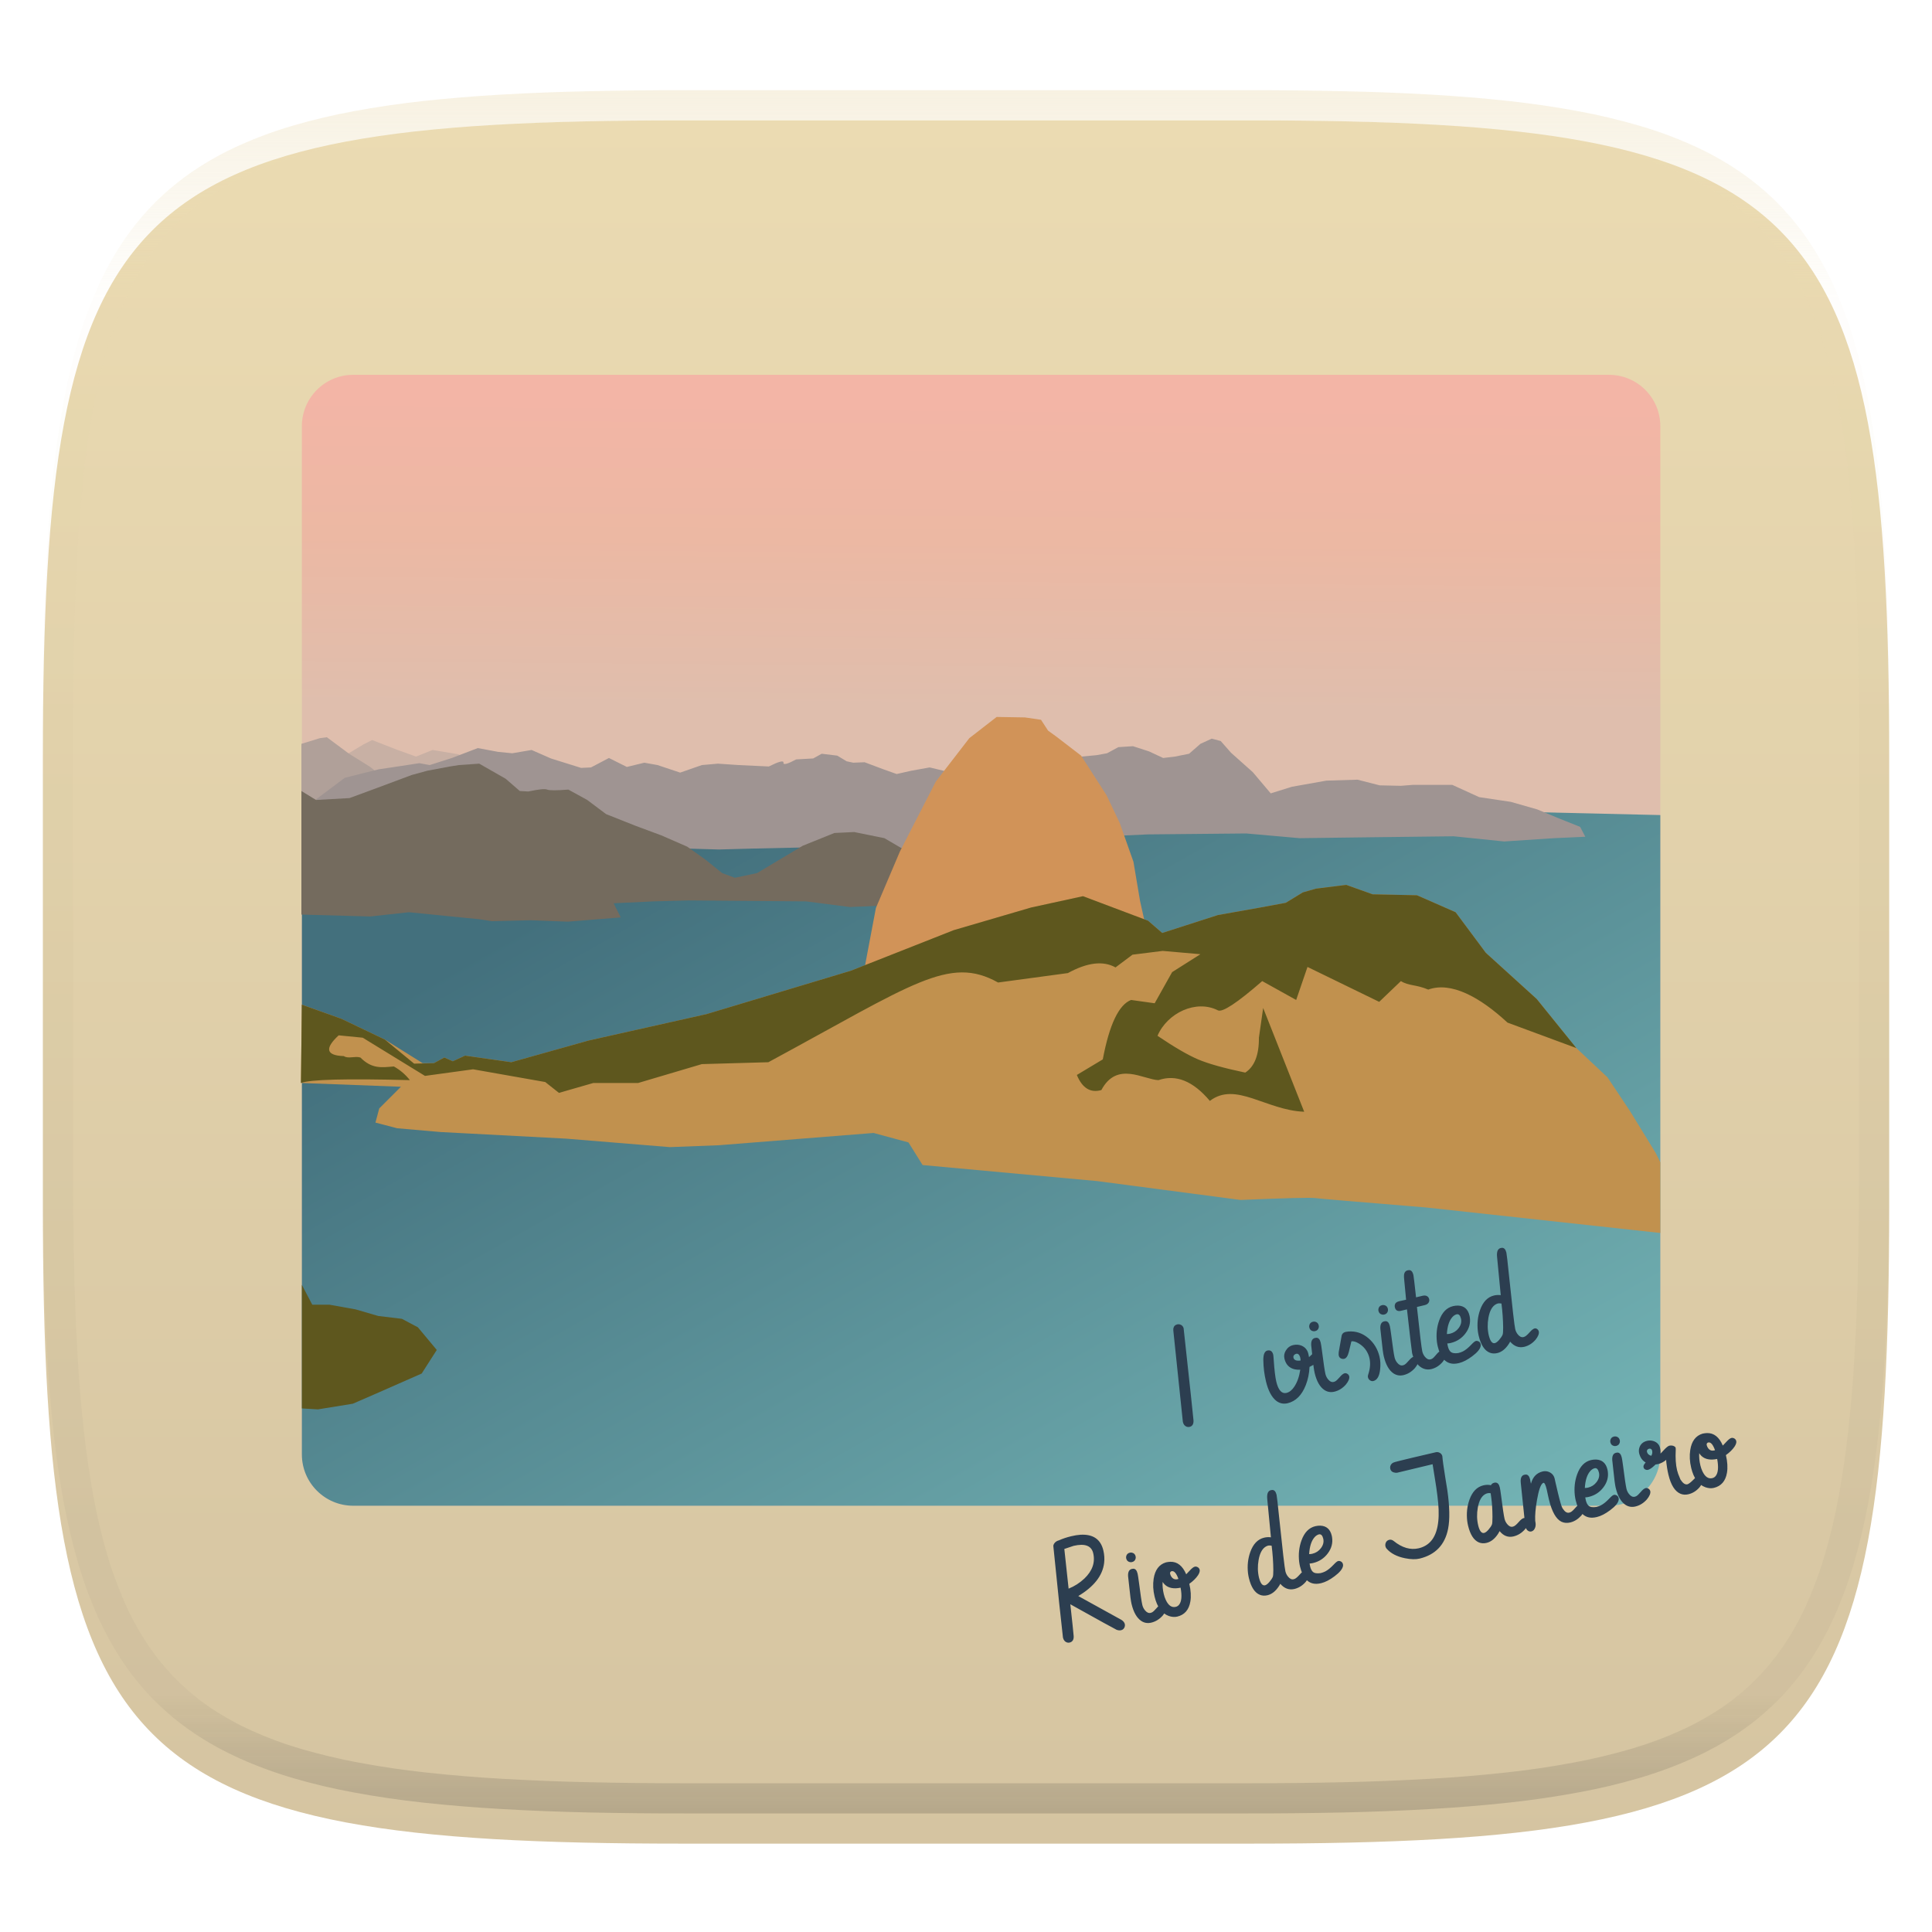 <svg xmlns="http://www.w3.org/2000/svg" style="isolation:isolate" width="256" height="256" viewBox="0 0 256 256">
 <defs>
  <filter id="5rIBRn7ugspcUCqhsHL1irfaoKewrqR9" width="400%" height="400%" x="-200%" y="-200%" color-interpolation-filters="sRGB" filterUnits="objectBoundingBox">
   <feGaussianBlur xmlns="http://www.w3.org/2000/svg" in="SourceGraphic" stdDeviation="4.294"/>
   <feOffset xmlns="http://www.w3.org/2000/svg" dx="0" dy="4" result="pf_100_offsetBlur"/>
   <feFlood xmlns="http://www.w3.org/2000/svg" flood-opacity=".4"/>
   <feComposite xmlns="http://www.w3.org/2000/svg" in2="pf_100_offsetBlur" operator="in" result="pf_100_dropShadow"/>
   <feBlend xmlns="http://www.w3.org/2000/svg" in="SourceGraphic" in2="pf_100_dropShadow" mode="normal"/>
  </filter>
 </defs>
 <g filter="url(#5rIBRn7ugspcUCqhsHL1irfaoKewrqR9)">
  <linearGradient id="_lgradient_207" x1="0" x2="0" y1="0" y2="1" gradientTransform="matrix(244.648,0,0,228.338,5.68,11.952)" gradientUnits="userSpaceOnUse">
   <stop offset="0%" style="stop-color:#ebdbb2"/>
   <stop offset="100%" style="stop-color:#d5c4a1"/>
  </linearGradient>
  <path fill="url(#_lgradient_207)" d="M 165.689 11.952 C 239.745 11.952 250.328 22.509 250.328 96.495 L 250.328 155.746 C 250.328 229.733 239.745 240.29 165.689 240.29 L 90.319 240.29 C 16.264 240.29 5.68 229.733 5.68 155.746 L 5.68 96.495 C 5.68 22.509 16.264 11.952 90.319 11.952 L 165.689 11.952 Z"/>
 </g>
 <g opacity=".4">
  <linearGradient id="_lgradient_208" x1=".517" x2=".517" y1="0" y2="1" gradientTransform="matrix(244.65,0,0,228.34,5.68,11.95)" gradientUnits="userSpaceOnUse">
   <stop offset="0%" style="stop-color:#ebdbb2"/>
   <stop offset="12.5%" stop-opacity=".098" style="stop-color:#ebdbb2"/>
   <stop offset="92.5%" stop-opacity=".098" style="stop-color:#282828"/>
   <stop offset="100%" stop-opacity=".498" style="stop-color:#282828"/>
  </linearGradient>
  <path fill="url(#_lgradient_208)" fill-rule="evenodd" d="M 165.068 11.951 C 169.396 11.941 173.724 11.991 178.052 12.089 C 181.927 12.167 185.803 12.315 189.678 12.541 C 193.131 12.737 196.583 13.022 200.026 13.395 C 203.085 13.73 206.144 14.181 209.174 14.741 C 211.889 15.243 214.574 15.881 217.22 16.657 C 219.62 17.355 221.971 18.219 224.243 19.241 C 226.358 20.184 228.384 21.304 230.302 22.591 C 232.142 23.829 233.863 25.244 235.437 26.806 C 237.001 28.378 238.417 30.088 239.656 31.925 C 240.945 33.841 242.066 35.865 243.02 37.967 C 244.043 40.247 244.909 42.585 245.617 44.972 C 246.394 47.615 247.034 50.297 247.535 53.009 C 248.096 56.035 248.548 59.081 248.883 62.136 C 249.257 65.575 249.542 69.014 249.739 72.462 C 249.965 76.323 250.112 80.194 250.201 84.055 C 250.289 88.378 250.339 92.701 250.329 97.014 L 250.329 155.226 C 250.339 159.549 250.289 163.862 250.201 168.185 C 250.112 172.056 249.965 175.917 249.739 179.778 C 249.542 183.226 249.257 186.675 248.883 190.104 C 248.548 193.159 248.096 196.215 247.535 199.241 C 247.034 201.943 246.394 204.625 245.617 207.268 C 244.909 209.655 244.043 212.003 243.02 214.273 C 242.066 216.385 240.945 218.399 239.656 220.315 C 238.417 222.152 237.001 223.872 235.437 225.434 C 233.863 226.996 232.142 228.411 230.302 229.649 C 228.384 230.936 226.358 232.056 224.243 232.999 C 221.971 234.021 219.62 234.885 217.22 235.593 C 214.574 236.369 211.889 237.007 209.174 237.499 C 206.144 238.068 203.085 238.51 200.026 238.845 C 196.583 239.218 193.131 239.503 189.678 239.699 C 185.803 239.925 181.927 240.073 178.052 240.161 C 173.724 240.249 169.396 240.299 165.068 240.289 L 90.942 240.289 C 86.614 240.299 82.286 240.249 77.958 240.161 C 74.083 240.073 70.207 239.925 66.332 239.699 C 62.879 239.503 59.427 239.218 55.984 238.845 C 52.925 238.51 49.866 238.068 46.836 237.499 C 44.121 237.007 41.436 236.369 38.79 235.593 C 36.39 234.885 34.039 234.021 31.767 232.999 C 29.652 232.056 27.626 230.936 25.708 229.649 C 23.868 228.411 22.147 226.996 20.573 225.434 C 19.009 223.872 17.593 222.152 16.354 220.315 C 15.065 218.399 13.944 216.385 12.99 214.273 C 11.967 212.003 11.101 209.655 10.393 207.268 C 9.616 204.625 8.976 201.943 8.475 199.241 C 7.914 196.215 7.462 193.159 7.127 190.104 C 6.753 186.675 6.468 183.226 6.271 179.778 C 6.045 175.917 5.898 172.056 5.809 168.185 C 5.721 163.862 5.671 159.549 5.681 155.226 L 5.681 97.014 C 5.671 92.701 5.721 88.378 5.809 84.055 C 5.898 80.194 6.045 76.323 6.271 72.462 C 6.468 69.014 6.753 65.575 7.127 62.136 C 7.462 59.081 7.914 56.035 8.475 53.009 C 8.976 50.297 9.616 47.615 10.393 44.972 C 11.101 42.585 11.967 40.247 12.99 37.967 C 13.944 35.865 15.065 33.841 16.354 31.925 C 17.593 30.088 19.009 28.378 20.573 26.806 C 22.147 25.244 23.868 23.829 25.708 22.591 C 27.626 21.304 29.652 20.184 31.767 19.241 C 34.039 18.219 36.39 17.355 38.79 16.657 C 41.436 15.881 44.121 15.243 46.836 14.741 C 49.866 14.181 52.925 13.73 55.984 13.395 C 59.427 13.022 62.879 12.737 66.332 12.541 C 70.207 12.315 74.083 12.167 77.958 12.089 C 82.286 11.991 86.614 11.941 90.942 11.951 L 165.068 11.951 Z M 165.078 15.96 C 169.376 15.95 173.675 15.999 177.973 16.087 C 181.8 16.176 185.626 16.323 189.452 16.539 C 192.836 16.736 196.219 17.011 199.583 17.384 C 202.554 17.699 205.515 18.131 208.446 18.681 C 211.023 19.153 213.58 19.762 216.099 20.499 C 218.322 21.147 220.495 21.953 222.6 22.896 C 224.509 23.751 226.338 24.763 228.069 25.922 C 229.692 27.013 231.207 28.26 232.594 29.646 C 233.981 31.031 235.23 32.544 236.332 34.165 C 237.492 35.894 238.506 37.712 239.361 39.608 C 240.306 41.72 241.112 43.892 241.761 46.102 C 242.509 48.617 243.109 51.162 243.591 53.736 C 244.132 56.664 244.565 59.611 244.889 62.578 C 245.263 65.938 245.539 69.308 245.735 72.688 C 245.952 76.51 246.109 80.322 246.188 84.144 C 246.276 88.437 246.325 92.721 246.325 97.014 C 246.325 97.014 246.325 97.014 246.325 97.014 L 246.325 155.226 C 246.325 155.226 246.325 155.226 246.325 155.226 C 246.325 159.519 246.276 163.803 246.188 168.096 C 246.109 171.918 245.952 175.74 245.735 179.552 C 245.539 182.932 245.263 186.302 244.889 189.672 C 244.565 192.629 244.132 195.576 243.591 198.504 C 243.109 201.078 242.509 203.623 241.761 206.138 C 241.112 208.358 240.306 210.52 239.361 212.632 C 238.506 214.528 237.492 216.356 236.332 218.075 C 235.23 219.706 233.981 221.219 232.594 222.604 C 231.207 223.98 229.692 225.227 228.069 226.318 C 226.338 227.477 224.509 228.489 222.6 229.344 C 220.495 230.297 218.322 231.093 216.099 231.741 C 213.58 232.478 211.023 233.087 208.446 233.559 C 205.515 234.109 202.554 234.541 199.583 234.865 C 196.219 235.229 192.836 235.514 189.452 235.701 C 185.626 235.917 181.8 236.074 177.973 236.153 C 173.675 236.251 169.376 236.29 165.078 236.29 C 165.078 236.29 165.078 236.29 165.068 236.29 L 90.942 236.29 C 90.932 236.29 90.932 236.29 90.932 236.29 C 86.634 236.29 82.335 236.251 78.037 236.153 C 74.21 236.074 70.384 235.917 66.558 235.701 C 63.174 235.514 59.791 235.229 56.427 234.865 C 53.456 234.541 50.495 234.109 47.564 233.559 C 44.987 233.087 42.43 232.478 39.911 231.741 C 37.688 231.093 35.515 230.297 33.41 229.344 C 31.501 228.489 29.672 227.477 27.941 226.318 C 26.318 225.227 24.803 223.98 23.416 222.604 C 22.029 221.219 20.78 219.706 19.678 218.075 C 18.518 216.356 17.504 214.528 16.649 212.632 C 15.704 210.52 14.898 208.358 14.249 206.138 C 13.501 203.623 12.901 201.078 12.419 198.504 C 11.878 195.576 11.445 192.629 11.121 189.672 C 10.747 186.302 10.472 182.932 10.275 179.552 C 10.058 175.74 9.901 171.918 9.822 168.096 C 9.734 163.803 9.685 159.519 9.685 155.226 C 9.685 155.226 9.685 155.226 9.685 155.226 L 9.685 97.014 C 9.685 97.014 9.685 97.014 9.685 97.014 C 9.685 92.721 9.734 88.437 9.822 84.144 C 9.901 80.322 10.058 76.51 10.275 72.688 C 10.472 69.308 10.747 65.938 11.121 62.578 C 11.445 59.611 11.878 56.664 12.419 53.736 C 12.901 51.162 13.501 48.617 14.249 46.102 C 14.898 43.892 15.704 41.72 16.649 39.608 C 17.504 37.712 18.518 35.894 19.678 34.165 C 20.78 32.544 22.029 31.031 23.416 29.646 C 24.803 28.26 26.318 27.013 27.941 25.922 C 29.672 24.763 31.501 23.751 33.41 22.896 C 35.515 21.953 37.688 21.147 39.911 20.499 C 42.43 19.762 44.987 19.153 47.564 18.681 C 50.495 18.131 53.456 17.699 56.427 17.384 C 59.791 17.011 63.174 16.736 66.558 16.539 C 70.384 16.323 74.21 16.176 78.037 16.087 C 82.335 15.999 86.634 15.95 90.932 15.96 C 90.932 15.96 90.932 15.96 90.942 15.96 L 165.068 15.96 C 165.078 15.96 165.078 15.96 165.078 15.96 Z"/>
 </g>
 <linearGradient id="_lgradient_209" x1=".985" x2=".982" y1="-.01" y2=".307" gradientTransform="matrix(180,0,0,149.85,40,49.667)" gradientUnits="userSpaceOnUse">
  <stop offset="11.304%" style="stop-color:#f3b5a6"/>
  <stop offset="50%" style="stop-color:#ecb8a3"/>
  <stop offset="97.391%" style="stop-color:#dfbead"/>
 </linearGradient>
 <path fill="url(#_lgradient_209)" d="M 46.796 49.667 L 213.204 49.667 C 216.957 49.669 219.998 52.71 220 56.463 L 220 192.721 C 219.998 196.474 216.957 199.515 213.204 199.517 L 46.796 199.517 C 43.043 199.515 40.002 196.474 40 192.721 L 40 56.463 C 40.002 52.71 43.043 49.669 46.796 49.667 L 46.796 49.667 Z"/>
 <linearGradient id="_lgradient_210" x1=".108" x2="1.101" y1=".242" y2="1.158" gradientTransform="matrix(180,0,0,94.689,40,104.828)" gradientUnits="userSpaceOnUse">
  <stop offset=".435%" style="stop-color:#43707d"/>
  <stop offset="100%" style="stop-color:#7dc1c0"/>
 </linearGradient>
 <path fill="url(#_lgradient_210)" d="M 220 108 L 220 192.721 C 219.998 196.474 216.957 199.515 213.204 199.517 L 46.796 199.517 C 43.043 199.515 40.002 196.474 40 192.721 C 40 159.186 40.003 129.947 40.004 105 C 50.007 104.392 110.016 105.402 220 108 Z"/>
 <path fill="#c8b0a4" d="M 45.562 100.188 L 48.188 98.625 L 49.312 98.062 L 52.688 99.375 L 55.125 100.25 L 57.312 99.375 L 60.688 99.938 L 62.938 101 L 54.5 103.188 L 47.125 104.5 L 45.562 100.188 Z"/>
 <path fill="#5e571e" d="M 40 186.625 L 40 170.25 L 41.375 172.875 L 43.625 172.875 L 47.125 173.5 L 50.125 174.375 L 53.25 174.75 L 55.375 175.875 L 57.875 178.875 L 55.875 182 L 49.625 184.75 L 46.75 186 L 42.125 186.75 L 40 186.625 Z"/>
 <path fill="#b0a099" d="M 39.938 105.25 L 39.938 98.562 L 42.375 97.812 L 43.312 97.688 L 46.25 99.875 L 49.062 101.625 L 50.062 102.438 L 46.188 105.938 L 41.688 107.312 L 39.938 105.25 Z"/>
 <path fill="#9f9492" d="M 41.688 106.062 L 45.688 103.062 L 50.188 101.938 L 53.125 101.5 L 55.562 101.125 L 56.938 101.375 L 59.875 100.438 L 63.312 99.125 L 66 99.625 L 67.875 99.812 L 70.438 99.375 L 73 100.5 L 77 101.75 L 78.312 101.688 L 80.688 100.438 L 83.062 101.625 L 85.375 101.062 L 87.125 101.375 L 90.125 102.375 L 93 101.375 L 95.125 101.188 L 97.875 101.375 L 101.875 101.562 Q 103.875 100.562 103.812 101.062 Q 103.75 101.562 105.5 100.625 L 107.75 100.5 L 108.875 99.875 L 110.938 100.125 L 112.188 100.875 L 113.062 101.062 L 114.562 101 L 117.062 101.938 L 118.812 102.562 L 120.75 102.125 L 123.188 101.688 L 126.312 102.438 L 137 99.5 L 141.125 100.812 L 143.312 100.25 L 145.312 100.062 L 146.688 99.812 L 148.188 99 L 150.125 98.875 L 152.25 99.562 L 154.125 100.438 L 155.688 100.25 L 157.562 99.875 L 159.062 98.562 L 160.562 97.875 L 161.75 98.188 L 163.125 99.75 L 166 102.312 L 168.375 105.125 L 171.188 104.25 L 175.75 103.438 L 179.875 103.312 L 182.812 104.062 L 185.625 104.125 L 187.188 104 L 189.938 104 L 192.438 104 L 196 105.625 L 200.188 106.25 L 203.688 107.25 L 206.562 108.438 L 209.375 109.562 L 210.062 110.875 L 205.938 111.062 L 199.312 111.5 L 192.625 110.812 L 182 110.938 L 172.188 111.062 L 165.125 110.438 L 152.125 110.562 L 147.938 110.75 L 120.188 112.5 L 117.125 112.062 L 99.812 112.438 L 95.25 112.562 L 90.938 112.438 L 80.688 112.25 L 53.188 112.875 L 43.438 112.688 L 41.688 106.062 Z"/>
 <path fill="#746b5e" d="M 39.938 121.188 L 39.938 104.812 L 41.875 106 L 46.312 105.75 L 49.875 104.438 L 54.562 102.688 L 56.625 102.125 L 59.625 101.562 L 60.812 101.375 L 63.5 101.188 L 67 103.188 L 68.875 104.812 L 70 104.875 Q 72.062 104.438 72.5 104.625 Q 72.938 104.812 75.312 104.625 L 77.812 106 L 80.312 107.875 L 84.25 109.438 L 87.625 110.688 L 91.062 112.188 L 93.438 113.875 L 95.688 115.688 L 97.375 116.312 L 100.312 115.688 L 106.375 112.062 L 110.562 110.375 L 113.188 110.25 L 117.188 111.062 L 121.25 113.438 L 118.25 119.938 L 112.625 120.188 L 106.812 119.438 L 91.25 119.312 L 86.562 119.438 L 81.312 119.688 L 82.25 121.562 L 75.25 122.125 L 70.312 121.938 L 65.188 122.062 L 63.562 121.812 L 54.188 120.875 L 49.062 121.438 L 39.938 121.188 Z"/>
 <path fill="#d19358" d="M 114.562 128.25 L 116.062 120.312 L 119.25 112.812 L 124 103.562 L 128.438 97.812 L 132.062 95 L 135.812 95.062 L 137.938 95.375 L 138.875 96.812 L 140 97.625 L 143.25 100.125 L 146.625 105.375 L 148.375 109.062 L 150.188 114.188 L 151.062 119.375 L 151.812 122.75 L 114.562 128.25 Z"/>
 <path fill="#c1914e" d="M 220 163.375 L 189 160 Q 175.25 158.875 174.25 158.75 Q 173.25 158.625 164.375 159 L 145.375 156.5 L 122.25 154.375 L 120.375 151.375 L 115.75 150.125 L 95.25 151.75 L 88.75 152 L 75 150.875 L 58.375 150 L 52.625 149.5 L 49.75 148.75 L 50.25 146.875 L 53.125 144 L 39.875 143.5 L 40 133.125 L 45.25 135 L 51 137.75 L 56 140.875 L 57.5 140.875 L 58.875 140.125 L 60 140.625 L 61.625 139.875 L 67.75 140.75 L 78 137.875 L 93.625 134.375 L 112.75 128.625 L 126.375 123.25 L 136.625 120.25 L 143.5 118.75 L 152.125 122 L 154 123.625 L 161.375 121.25 L 167 120.25 L 170.375 119.625 L 172.625 118.25 L 174.375 117.75 L 178.375 117.25 L 181.875 118.5 L 187.75 118.625 L 192.875 120.875 L 196.875 126.25 L 203.625 132.375 L 208.875 138.875 L 213 142.75 L 216 147.25 L 219.375 152.75 L 220 154 L 220 163.375 Z"/>
 <path fill="#5e571e" d="M 173.25 128.125 L 171.75 132.5 L 167.25 130 Q 162.273 134.333 161.375 133.875 C 158.498 132.407 154.675 134.209 153.375 137.25 Q 156.735 139.517 158.75 140.375 Q 160.765 141.233 165 142.125 C 166.217 141.342 166.831 139.811 166.812 137.5 L 167.375 133.562 L 172.812 147.312 C 167.75 147.125 163.75 143.25 160.312 145.875 C 158.086 143.232 155.825 142.325 153.5 143.125 C 151.496 143.042 148 140.562 145.938 144.438 Q 143.763 145.056 142.688 142.438 L 146.125 140.375 C 147.001 135.731 148.261 133.116 149.875 132.5 L 153 132.938 L 155.312 128.812 L 159.062 126.438 L 154.062 126 L 150.062 126.5 L 147.812 128.188 C 146.167 127.271 144.072 127.531 141.5 128.938 L 132.25 130.188 C 125.75 126.562 121 130.375 101.812 140.75 L 93 141 L 84.562 143.5 L 78.625 143.5 L 74.062 144.812 L 72.25 143.375 L 62.688 141.688 L 56.312 142.562 L 48.062 137.5 L 44.875 137.188 C 42.979 138.938 43.218 139.864 45.562 139.938 C 46.13 140.335 47.036 139.901 47.75 140.125 C 49.312 141.688 50.597 141.438 52.188 141.312 Q 53.418 141.993 54.312 143.125 Q 41.712 142.795 39.875 143.5 L 40 133.125 L 45.25 135 L 51 137.75 L 54.875 140.938 L 57.5 140.875 L 58.875 140.125 L 60 140.625 L 61.625 139.875 L 67.75 140.75 L 78 137.875 L 93.625 134.375 L 112.75 128.625 L 126.375 123.25 L 136.625 120.25 L 143.5 118.75 L 152.125 122 L 154 123.625 L 161.375 121.25 L 167 120.25 L 170.375 119.625 L 172.625 118.25 L 174.375 117.75 L 178.375 117.25 L 181.875 118.5 L 187.75 118.625 L 192.875 120.875 L 196.875 126.25 L 203.625 132.375 L 208.875 138.875 L 199.75 135.5 C 196.076 132.098 192.268 130.037 189.25 131.125 C 187.59 130.425 186.702 130.665 185.625 130 L 182.75 132.75 L 173.25 128.125 Z"/>
 <path fill="#2c3e50" d="M 190.273 192.423 L 190.273 192.423 L 190.273 192.423 Q 190.444 192.383 190.62 192.439 L 190.62 192.439 L 190.62 192.439 Q 190.999 192.556 191.114 192.924 L 191.114 192.924 L 191.114 192.924 Q 191.178 193.755 191.503 195.748 L 191.503 195.748 L 191.503 195.748 Q 191.694 196.882 191.78 197.465 L 191.78 197.465 L 191.78 197.465 Q 192.246 200.721 191.88 202.574 L 191.88 202.574 L 191.88 202.574 Q 191.255 205.75 188.117 206.52 L 188.117 206.52 L 188.117 206.52 Q 187.334 206.708 186.17 206.474 L 186.17 206.474 L 186.17 206.474 Q 184.542 206.144 183.718 205.189 L 183.718 205.189 L 183.718 205.189 Q 183.63 205.084 183.579 204.908 L 183.579 204.908 L 183.579 204.908 Q 183.538 204.737 183.576 204.557 L 183.576 204.557 L 183.576 204.557 Q 183.68 204.127 184.088 204.029 L 184.088 204.029 L 184.088 204.029 Q 184.388 203.966 184.667 204.187 L 184.667 204.187 L 184.667 204.187 Q 186.342 205.541 187.996 205.154 L 187.996 205.154 L 187.996 205.154 Q 188.626 205.003 189.103 204.663 L 189.103 204.663 L 189.103 204.663 Q 190.754 203.511 190.624 200.003 L 190.624 200.003 L 190.624 200.003 Q 190.57 198.539 190.08 195.595 L 190.08 195.595 L 190.08 195.595 Q 189.897 194.495 189.827 194.016 L 189.827 194.016 L 185.127 195.144 L 185.127 195.144 Q 185.012 195.153 184.893 195.146 L 184.893 195.146 L 184.893 195.146 Q 184.329 195.083 184.218 194.623 L 184.218 194.623 L 184.218 194.623 Q 184.173 194.436 184.228 194.252 L 184.228 194.252 L 184.228 194.252 Q 184.355 193.843 184.849 193.725 L 184.849 193.725 L 184.849 193.725 Q 185.041 193.661 187.17 193.15 L 187.17 193.15 L 187.17 193.15 Q 189.162 192.672 190.273 192.423 Z M 194.526 202.155 L 194.526 202.155 L 194.526 202.155 Q 194.457 201.866 194.413 201.534 L 194.413 201.534 L 194.413 201.534 Q 194.241 200.027 194.71 198.716 L 194.71 198.716 L 194.71 198.716 Q 195.281 197.12 196.55 196.816 L 196.55 196.816 L 196.55 196.816 Q 197.095 196.685 197.555 196.8 L 197.555 196.8 L 197.555 196.8 Q 197.676 196.555 197.972 196.475 L 197.972 196.475 L 197.972 196.475 Q 198.143 196.434 198.191 196.449 L 198.191 196.449 L 198.191 196.449 Q 198.586 196.481 198.731 197.085 L 198.731 197.085 L 198.731 197.085 Q 198.79 197.332 198.901 198.17 L 198.901 198.17 L 198.901 198.17 Q 199.217 200.652 199.358 201.239 L 199.358 201.239 L 199.358 201.239 Q 199.452 201.631 199.696 201.933 L 199.696 201.933 L 199.696 201.933 Q 200.057 202.387 200.448 202.293 L 200.448 202.293 L 200.448 202.293 Q 200.525 202.274 200.606 202.237 L 200.606 202.237 L 200.606 202.237 Q 200.849 202.124 201.245 201.669 L 201.245 201.669 L 201.245 201.669 Q 201.631 201.216 201.912 201.149 L 201.912 201.149 L 201.912 201.149 Q 202.023 201.122 202.16 201.17 L 202.16 201.17 L 202.16 201.17 Q 202.448 201.282 202.516 201.563 L 202.516 201.563 L 202.516 201.563 Q 202.596 202.011 202.064 202.644 L 202.064 202.644 L 202.064 202.644 Q 201.419 203.374 200.551 203.583 L 200.551 203.583 L 200.551 203.583 Q 199.476 203.832 198.708 202.881 L 198.708 202.881 L 198.708 202.881 Q 198.623 203.055 198.505 203.236 L 198.505 203.236 L 198.505 203.236 Q 197.852 204.23 196.983 204.439 L 196.983 204.439 L 196.983 204.439 Q 196.438 204.569 195.97 204.384 L 195.97 204.384 L 195.97 204.384 Q 194.959 203.961 194.526 202.155 Z M 197.601 198.455 L 197.601 198.455 L 197.601 198.455 Q 197.601 198.455 197.521 197.862 L 197.521 197.862 L 197.521 197.862 Q 197.312 197.813 197.107 197.862 L 197.107 197.862 L 197.107 197.862 Q 196.954 197.899 196.802 197.98 L 196.802 197.98 L 196.802 197.98 Q 196.064 198.392 195.817 199.766 L 195.817 199.766 L 195.817 199.766 Q 195.599 200.997 195.869 202.121 L 195.869 202.121 L 195.869 202.121 Q 195.879 202.164 195.889 202.207 L 195.889 202.207 L 195.889 202.207 Q 196.164 203.239 196.666 203.119 L 196.666 203.119 L 196.666 203.119 Q 196.928 203.047 197.244 202.674 L 197.244 202.674 L 197.244 202.674 Q 197.568 202.299 197.688 202.009 L 197.688 202.009 L 197.688 202.009 Q 197.76 201.821 197.759 200.993 L 197.759 200.993 L 197.759 200.993 Q 197.751 199.455 197.601 198.455 Z M 202.108 202.228 L 202.108 202.228 L 202.108 202.228 Q 202.108 202.228 201.52 196.587 L 201.52 196.587 L 201.52 196.587 Q 201.503 196.439 201.497 196.305 L 201.497 196.305 L 201.497 196.305 Q 201.475 195.536 201.986 195.413 L 201.986 195.413 L 201.986 195.413 Q 202.08 195.391 202.177 195.385 L 202.177 195.385 L 202.177 195.385 Q 202.592 195.385 202.747 196.032 L 202.747 196.032 L 202.747 196.032 Q 202.769 196.126 202.807 196.36 L 202.807 196.36 L 202.807 196.36 Q 202.836 196.515 202.856 196.6 L 202.856 196.6 L 202.856 196.6 Q 202.865 196.562 202.882 196.522 L 202.882 196.522 L 202.882 196.522 Q 203.245 195.255 204.411 194.975 L 204.411 194.975 L 204.411 194.975 Q 204.829 194.875 205.237 195.038 L 205.237 195.038 L 205.237 195.038 Q 205.848 195.297 206 195.927 L 206 195.927 L 206 195.927 Q 206.024 196.029 206.107 196.414 L 206.107 196.414 L 206.107 196.414 Q 206.307 197.285 206.43 197.796 L 206.43 197.796 L 206.43 197.796 Q 206.847 199.533 207.022 199.815 L 207.022 199.815 L 207.022 199.815 Q 207.064 199.877 207.108 199.948 L 207.108 199.948 L 207.108 199.948 Q 207.502 200.538 207.936 200.433 L 207.936 200.433 L 207.936 200.433 Q 208.013 200.415 208.102 200.375 L 208.102 200.375 L 208.102 200.375 Q 208.345 200.263 208.739 199.8 L 208.739 199.8 L 208.739 199.8 Q 209.127 199.355 209.408 199.288 L 209.408 199.288 L 209.408 199.288 Q 209.519 199.261 209.635 199.296 L 209.635 199.296 L 209.635 199.296 Q 209.936 199.386 210.02 199.735 L 210.02 199.735 L 210.02 199.735 Q 210.069 200.165 209.525 200.827 L 209.525 200.827 L 209.525 200.827 Q 208.868 201.542 208.077 201.732 L 208.077 201.732 L 208.077 201.732 Q 207.438 201.886 206.911 201.643 L 206.911 201.643 L 206.911 201.643 Q 205.825 201.129 205.23 198.651 L 205.23 198.651 L 205.23 198.651 Q 205.187 198.472 205.1 198.07 L 205.1 198.07 L 205.1 198.07 Q 205.017 197.649 204.949 197.368 L 204.949 197.368 L 204.949 197.368 Q 204.731 196.457 204.52 196.48 L 204.52 196.48 L 204.52 196.48 Q 204.486 196.488 204.439 196.517 L 204.439 196.517 L 204.439 196.517 Q 203.997 196.813 203.66 198.749 L 203.66 198.749 L 203.66 198.749 Q 203.365 200.449 203.423 201.516 L 203.423 201.516 L 203.465 201.767 L 203.465 201.767 Q 203.513 202.08 203.43 202.37 L 203.43 202.37 L 203.43 202.37 Q 203.281 202.838 202.915 202.926 L 202.915 202.926 L 202.915 202.926 Q 202.812 202.95 202.7 202.932 L 202.7 202.932 L 202.7 202.932 Q 202.255 202.841 202.108 202.228 Z M 208.788 198.806 L 208.788 198.806 L 208.788 198.806 Q 208.719 198.517 208.675 198.185 L 208.675 198.185 L 208.675 198.185 Q 208.505 196.686 208.974 195.376 L 208.974 195.376 L 208.974 195.376 Q 209.544 193.771 210.812 193.467 L 210.812 193.467 L 210.812 193.467 Q 211.153 193.385 211.489 193.395 L 211.489 193.395 L 211.489 193.395 Q 212.69 193.449 212.992 194.709 L 212.992 194.709 L 212.992 194.709 Q 213.015 194.802 213.031 194.907 L 213.031 194.907 L 213.031 194.907 Q 213.22 196.068 212.469 197.068 L 212.469 197.068 L 212.469 197.068 Q 211.733 198.055 210.515 198.347 L 210.515 198.347 L 210.515 198.347 Q 210.285 198.402 210.054 198.412 L 210.054 198.412 L 210.054 198.412 Q 210.067 198.544 210.123 198.774 L 210.123 198.774 L 210.123 198.774 Q 210.241 199.268 210.477 199.5 L 210.477 199.5 L 210.477 199.5 Q 210.79 199.794 211.52 199.682 L 211.52 199.682 L 211.52 199.682 Q 211.835 199.606 212.125 199.464 L 212.125 199.464 L 212.125 199.464 Q 212.631 199.208 213.249 198.556 L 213.249 198.556 L 213.249 198.556 Q 213.65 198.126 213.846 198.079 L 213.846 198.079 L 213.846 198.079 Q 213.957 198.053 214.092 198.092 L 214.092 198.092 L 214.092 198.092 Q 214.404 198.188 214.477 198.495 L 214.477 198.495 L 214.477 198.495 Q 214.502 198.597 214.488 198.727 L 214.488 198.727 L 214.488 198.727 Q 214.39 199.335 213.359 200.105 L 213.359 200.105 L 213.359 200.105 Q 212.405 200.82 211.596 201.014 L 211.596 201.014 L 211.596 201.014 Q 211.29 201.088 211.014 201.1 L 211.014 201.1 L 211.014 201.1 Q 209.352 201.156 208.788 198.806 Z M 210.741 194.898 L 210.741 194.898 L 210.741 194.898 Q 210.091 195.603 209.998 197.165 L 209.998 197.165 L 209.998 197.165 Q 210.223 197.165 210.419 197.118 L 210.419 197.118 L 210.419 197.118 Q 211.125 196.949 211.549 196.388 L 211.549 196.388 L 211.549 196.388 Q 212.022 195.77 211.865 195.114 L 211.865 195.114 L 211.865 195.114 Q 211.708 194.459 211.288 194.55 L 211.288 194.55 L 211.288 194.55 Q 210.992 194.63 210.741 194.898 Z M 214.889 193.119 L 214.889 193.119 L 214.889 193.119 Q 214.949 193.366 215.06 194.204 L 215.06 194.204 L 215.06 194.204 Q 215.376 196.686 215.517 197.273 L 215.517 197.273 L 215.517 197.273 Q 215.611 197.665 215.854 197.967 L 215.854 197.967 L 215.854 197.967 Q 216.215 198.42 216.615 198.324 L 216.615 198.324 L 216.615 198.324 Q 216.701 198.304 216.79 198.264 L 216.79 198.264 L 216.79 198.264 Q 217.023 198.146 217.409 197.693 L 217.409 197.693 L 217.409 197.693 Q 217.787 197.242 218.068 197.174 L 218.068 197.174 L 218.068 197.174 Q 218.188 197.146 218.327 197.202 L 218.327 197.202 L 218.327 197.202 Q 218.607 197.315 218.674 197.596 L 218.674 197.596 L 218.674 197.596 Q 218.744 198.039 218.222 198.677 L 218.222 198.677 L 218.222 198.677 Q 217.569 199.41 216.709 199.617 L 216.709 199.617 L 216.709 199.617 Q 215.985 199.79 215.388 199.402 L 215.388 199.402 L 215.388 199.402 Q 214.489 198.807 214.089 197.138 L 214.089 197.138 L 214.089 197.138 Q 213.952 196.568 213.783 194.852 L 213.783 194.852 L 213.783 194.852 Q 213.7 194.053 213.654 193.677 L 213.654 193.677 L 213.654 193.677 Q 213.644 193.598 213.635 193.519 L 213.635 193.519 L 213.635 193.519 Q 213.567 192.635 214.129 192.5 L 214.129 192.5 L 214.129 192.5 Q 214.222 192.478 214.32 192.472 L 214.32 192.472 L 214.32 192.472 Q 214.734 192.472 214.889 193.119 Z M 213.384 191.121 L 213.384 191.121 L 213.384 191.121 Q 213.347 190.968 213.382 190.815 L 213.382 190.815 L 213.382 190.815 Q 213.473 190.442 213.856 190.35 L 213.856 190.35 L 213.856 190.35 Q 214.009 190.313 214.162 190.349 L 214.162 190.349 L 214.162 190.349 Q 214.535 190.44 214.627 190.823 L 214.627 190.823 L 214.627 190.823 Q 214.664 190.976 214.628 191.129 L 214.628 191.129 L 214.628 191.129 Q 214.537 191.502 214.154 191.593 L 214.154 191.593 L 214.154 191.593 Q 214.001 191.63 213.848 191.595 L 213.848 191.595 L 213.848 191.595 Q 213.475 191.504 213.384 191.121 Z M 222.669 196.044 L 222.669 196.044 L 222.669 196.044 Q 222.671 196.052 222.682 196.059 L 222.682 196.059 L 222.682 196.059 Q 223.144 196.785 223.595 196.677 L 223.595 196.677 L 223.595 196.677 Q 223.855 196.597 224.357 196.098 L 224.357 196.098 L 224.357 196.098 Q 224.801 195.622 225.065 195.559 L 225.065 195.559 L 225.065 195.559 Q 225.193 195.528 225.341 195.583 L 225.341 195.583 L 225.341 195.583 Q 225.603 195.7 225.656 195.921 L 225.656 195.921 L 225.656 195.921 Q 225.735 196.398 225.217 197.053 L 225.217 197.053 L 225.217 197.053 Q 224.583 197.791 223.732 197.995 L 223.732 197.995 L 223.732 197.995 Q 223.17 198.13 222.691 197.938 L 222.691 197.938 L 222.691 197.938 Q 221.574 197.486 221.074 195.4 L 221.074 195.4 L 221.074 195.4 Q 220.976 194.991 220.902 194.531 L 220.902 194.531 L 220.902 194.531 Q 220.761 193.647 220.782 193.434 L 220.782 193.434 L 220.782 193.434 Q 220.29 193.859 219.685 194.004 L 219.685 194.004 L 219.685 194.004 Q 219.617 194.02 219.477 194.036 L 219.477 194.036 L 219.477 194.036 Q 219.407 194.044 219.373 194.052 L 219.373 194.052 L 219.373 194.052 Q 219.351 194.075 219.203 194.209 L 219.203 194.209 L 219.203 194.209 Q 218.712 194.678 218.363 194.762 L 218.363 194.762 L 218.363 194.762 Q 218.261 194.787 218.138 194.762 L 218.138 194.762 L 218.138 194.762 Q 217.842 194.689 217.78 194.434 L 217.78 194.434 L 217.78 194.434 Q 217.77 194.391 217.768 194.347 L 217.768 194.347 L 217.768 194.347 Q 217.753 194.17 217.947 193.926 L 217.947 193.926 L 217.947 193.926 Q 218.024 193.835 218.056 193.782 L 218.056 193.782 L 218.056 193.782 Q 217.412 193.424 217.201 192.583 L 217.201 192.583 L 217.201 192.583 Q 217.113 192.216 217.217 191.858 L 217.217 191.858 L 217.217 191.858 Q 217.434 191.113 218.251 190.917 L 218.251 190.917 L 218.251 190.917 Q 218.669 190.817 219.096 190.948 L 219.096 190.948 L 219.096 190.948 Q 219.801 191.184 219.963 191.857 L 219.963 191.857 L 219.963 191.857 Q 220.059 192.257 220.017 192.609 L 220.017 192.609 L 220.017 192.609 Q 220.131 192.519 220.393 192.222 L 220.393 192.222 L 220.393 192.222 Q 220.934 191.624 221.197 191.561 L 221.197 191.561 L 221.197 191.561 Q 221.549 191.486 221.836 191.633 L 221.836 191.633 L 221.836 191.633 Q 221.99 191.713 222.032 191.847 L 222.032 191.847 L 222.032 191.847 Q 222.044 191.898 222.043 192.006 L 222.043 192.006 L 222.043 192.006 Q 222.036 192.089 222.044 192.123 L 222.044 192.123 L 222.044 192.123 Q 221.961 193.728 222.218 194.801 L 222.218 194.801 L 222.218 194.801 Q 222.33 195.269 222.582 195.83 L 222.582 195.83 L 222.582 195.83 Q 222.644 195.978 222.669 196.044 Z M 218.916 192.225 L 218.916 192.225 L 218.916 192.225 Q 218.902 192.165 218.869 192.101 L 218.869 192.101 L 218.869 192.101 Q 218.741 191.907 218.503 191.964 L 218.503 191.964 L 218.503 191.964 Q 218.452 191.976 218.396 192.008 L 218.396 192.008 L 218.396 192.008 Q 218.176 192.142 218.235 192.389 L 218.235 192.389 L 218.235 192.389 Q 218.34 192.787 218.808 192.899 L 218.808 192.899 L 218.808 192.899 Q 218.992 192.576 218.916 192.225 Z M 225.605 189.963 L 225.605 189.963 L 225.605 189.963 Q 225.905 189.9 226.181 189.888 L 226.181 189.888 L 226.181 189.888 Q 227.56 189.854 228.281 191.546 L 228.281 191.546 L 228.281 191.546 Q 228.42 191.413 228.734 191.068 L 228.734 191.068 L 228.734 191.068 Q 229.161 190.596 229.425 190.533 L 229.425 190.533 L 229.425 190.533 Q 229.552 190.502 229.69 190.55 L 229.69 190.55 L 229.69 190.55 Q 229.995 190.657 230.064 190.947 L 230.064 190.947 L 230.064 190.947 Q 230.125 191.238 229.843 191.675 L 229.843 191.675 L 229.843 191.675 Q 229.438 192.277 228.692 192.807 L 228.692 192.807 L 228.692 192.807 Q 229.002 194.137 228.831 195.151 L 228.831 195.151 L 228.831 195.151 Q 228.551 196.803 227.095 197.152 L 227.095 197.152 L 227.095 197.152 Q 226.576 197.277 225.977 197.069 L 225.977 197.069 L 225.977 197.069 Q 224.586 196.565 224.092 194.505 L 224.092 194.505 L 224.092 194.505 Q 223.794 193.261 223.966 192.139 L 223.966 192.139 L 223.966 192.139 Q 224.235 190.373 225.605 189.963 Z M 227.535 193.318 L 227.535 193.318 L 227.535 193.318 Q 227.201 193.389 226.889 193.401 L 226.889 193.401 L 226.889 193.401 Q 225.708 193.433 225.155 192.556 L 225.155 192.556 L 225.155 192.556 Q 225.106 193.325 225.308 194.168 L 225.308 194.168 L 225.308 194.168 Q 225.406 194.577 225.574 194.941 L 225.574 194.941 L 225.574 194.941 Q 226.093 196.051 226.893 195.859 L 226.893 195.859 L 226.893 195.859 Q 227.157 195.795 227.331 195.583 L 227.331 195.583 L 227.331 195.583 Q 227.838 194.957 227.535 193.318 Z M 227.13 192.191 L 227.13 192.191 L 227.13 192.191 Q 227.13 192.191 227.249 192.162 L 227.249 192.162 L 227.249 192.162 Q 226.842 191.026 226.354 191.134 L 226.354 191.134 L 226.354 191.134 Q 226.312 191.144 226.271 191.163 L 226.271 191.163 L 226.271 191.163 Q 226.1 191.276 226.151 191.489 L 226.151 191.489 L 226.151 191.489 Q 226.196 191.676 226.299 191.841 L 226.299 191.841 L 226.299 191.841 Q 226.611 192.315 227.13 192.191 Z M 165.481 209.087 L 165.481 209.087 L 165.481 209.087 Q 165.412 208.797 165.368 208.466 L 165.368 208.466 L 165.368 208.466 Q 165.198 206.967 165.667 205.656 L 165.667 205.656 L 165.667 205.656 Q 166.237 204.052 167.505 203.748 L 167.505 203.748 L 167.505 203.748 Q 167.948 203.641 168.404 203.703 L 168.404 203.703 L 167.917 198.633 L 167.917 198.633 Q 167.815 197.604 168.392 197.456 L 168.392 197.456 L 168.392 197.456 Q 168.485 197.434 168.583 197.429 L 168.583 197.429 L 168.583 197.429 Q 168.997 197.428 169.152 198.075 L 169.152 198.075 L 169.152 198.075 Q 169.216 198.339 169.505 201.161 L 169.505 201.161 L 169.505 201.161 Q 170.172 207.583 170.322 208.205 L 170.322 208.205 L 170.322 208.205 Q 170.416 208.597 170.659 208.898 L 170.659 208.898 L 170.659 208.898 Q 171.02 209.352 171.42 209.256 L 171.42 209.256 L 171.42 209.256 Q 171.497 209.238 171.578 209.2 L 171.578 209.2 L 171.578 209.2 Q 171.821 209.088 172.225 208.631 L 172.225 208.631 L 172.225 208.631 Q 172.62 208.176 172.901 208.108 L 172.901 208.108 L 172.901 208.108 Q 173.02 208.08 173.143 208.141 L 173.143 208.141 L 173.143 208.141 Q 173.388 208.262 173.451 208.526 L 173.451 208.526 L 173.451 208.526 Q 173.523 208.977 173.01 209.613 L 173.01 209.613 L 173.01 209.613 Q 172.374 210.342 171.514 210.548 L 171.514 210.548 L 171.514 210.548 Q 170.448 210.795 169.647 209.862 L 169.647 209.862 L 169.647 209.862 Q 169.556 210.045 169.429 210.229 L 169.429 210.229 L 169.429 210.229 Q 168.792 211.174 167.949 211.377 L 167.949 211.377 L 167.949 211.377 Q 167.412 211.505 166.955 211.327 L 166.955 211.327 L 166.955 211.327 Q 165.922 210.926 165.481 209.087 Z M 168.652 208.939 L 168.652 208.939 L 168.652 208.939 Q 168.723 208.75 168.722 208.03 L 168.722 208.03 L 168.722 208.03 Q 168.709 206.476 168.5 204.815 L 168.5 204.815 L 168.5 204.815 Q 168.281 204.768 168.062 204.794 L 168.062 204.794 L 168.062 204.794 Q 167.909 204.83 167.758 204.912 L 167.758 204.912 L 167.758 204.912 Q 167.019 205.323 166.772 206.697 L 166.772 206.697 L 166.772 206.697 Q 166.554 207.929 166.824 209.053 L 166.824 209.053 L 166.824 209.053 Q 166.846 209.147 166.877 209.238 L 166.877 209.238 L 166.877 209.238 Q 167.147 210.173 167.632 210.057 L 167.632 210.057 L 167.632 210.057 Q 167.877 209.989 168.188 209.635 L 168.188 209.635 L 168.188 209.635 Q 168.519 209.25 168.652 208.939 Z M 172.258 207.569 L 172.258 207.569 L 172.258 207.569 Q 172.189 207.28 172.145 206.948 L 172.145 206.948 L 172.145 206.948 Q 171.975 205.449 172.444 204.139 L 172.444 204.139 L 172.444 204.139 Q 173.014 202.534 174.282 202.23 L 174.282 202.23 L 174.282 202.23 Q 174.623 202.148 174.958 202.158 L 174.958 202.158 L 174.958 202.158 Q 176.16 202.212 176.462 203.472 L 176.462 203.472 L 176.462 203.472 Q 176.485 203.566 176.501 203.67 L 176.501 203.67 L 176.501 203.67 Q 176.689 204.831 175.939 205.831 L 175.939 205.831 L 175.939 205.831 Q 175.203 206.818 173.985 207.11 L 173.985 207.11 L 173.985 207.11 Q 173.755 207.165 173.524 207.176 L 173.524 207.176 L 173.524 207.176 Q 173.537 207.307 173.592 207.537 L 173.592 207.537 L 173.592 207.537 Q 173.711 208.031 173.947 208.263 L 173.947 208.263 L 173.947 208.263 Q 174.26 208.557 174.99 208.445 L 174.99 208.445 L 174.99 208.445 Q 175.305 208.369 175.595 208.228 L 175.595 208.228 L 175.595 208.228 Q 176.101 207.971 176.719 207.319 L 176.719 207.319 L 176.719 207.319 Q 177.12 206.889 177.316 206.842 L 177.316 206.842 L 177.316 206.842 Q 177.427 206.816 177.562 206.855 L 177.562 206.855 L 177.562 206.855 Q 177.873 206.952 177.947 207.258 L 177.947 207.258 L 177.947 207.258 Q 177.972 207.36 177.958 207.49 L 177.958 207.49 L 177.958 207.49 Q 177.86 208.098 176.829 208.868 L 176.829 208.868 L 176.829 208.868 Q 175.875 209.583 175.066 209.777 L 175.066 209.777 L 175.066 209.777 Q 174.76 209.851 174.484 209.863 L 174.484 209.863 L 174.484 209.863 Q 172.822 209.919 172.258 207.569 Z M 174.211 203.661 L 174.211 203.661 L 174.211 203.661 Q 173.561 204.366 173.468 205.928 L 173.468 205.928 L 173.468 205.928 Q 173.693 205.928 173.889 205.881 L 173.889 205.881 L 173.889 205.881 Q 174.595 205.712 175.019 205.151 L 175.019 205.151 L 175.019 205.151 Q 175.492 204.533 175.335 203.877 L 175.335 203.877 L 175.335 203.877 Q 175.178 203.222 174.758 203.313 L 174.758 203.313 L 174.758 203.313 Q 174.462 203.393 174.211 203.661 Z M 142.266 216.781 L 142.266 216.781 L 142.266 216.781 Q 142.312 217.5 141.735 217.647 L 141.735 217.647 L 141.735 217.647 Q 141.539 217.694 141.361 217.629 L 141.361 217.629 L 141.361 217.629 Q 140.968 217.489 140.847 216.987 L 140.847 216.987 L 140.847 216.987 Q 140.462 213.693 139.575 204.891 L 139.575 204.891 L 139.575 204.891 Q 139.56 204.715 139.679 204.533 L 139.679 204.533 L 139.679 204.533 Q 139.905 204.2 140.322 204.1 L 140.322 204.1 L 140.322 204.1 Q 141.045 203.773 141.956 203.555 L 141.956 203.555 L 141.956 203.555 Q 142.604 203.4 143.171 203.362 L 143.171 203.362 L 143.171 203.362 Q 145.668 203.223 146.197 205.428 L 146.197 205.428 L 146.197 205.428 Q 146.403 206.288 146.302 207.105 L 146.302 207.105 L 146.302 207.105 Q 145.996 209.619 142.877 211.484 L 142.877 211.484 L 148.607 214.648 L 148.607 214.648 Q 148.959 214.878 149.043 215.191 L 149.043 215.191 L 149.043 215.191 Q 149.084 215.362 149.031 215.554 L 149.031 215.554 L 149.031 215.554 Q 148.905 215.927 148.556 216.011 L 148.556 216.011 L 148.556 216.011 Q 148.283 216.076 147.957 215.956 L 147.957 215.956 L 147.957 215.956 Q 147.729 215.867 141.824 212.574 L 141.824 212.574 L 141.824 212.574 Q 142.211 216.065 142.266 216.781 Z M 141.029 205.245 L 141.029 205.245 L 141.029 205.245 Q 141.029 205.245 141.597 210.503 L 141.597 210.503 L 141.597 210.503 Q 142.763 210.034 143.689 209.164 L 143.689 209.164 L 143.689 209.164 Q 145.292 207.626 144.851 205.787 L 144.851 205.787 L 144.851 205.787 Q 144.489 204.316 142.263 204.832 L 142.263 204.832 L 142.263 204.832 Q 142.093 204.873 141.029 205.245 Z M 150.736 208.509 L 150.736 208.509 L 150.736 208.509 Q 150.795 208.756 150.906 209.594 L 150.906 209.594 L 150.906 209.594 Q 151.222 212.075 151.363 212.663 L 151.363 212.663 L 151.363 212.663 Q 151.457 213.054 151.701 213.356 L 151.701 213.356 L 151.701 213.356 Q 152.062 213.81 152.462 213.714 L 152.462 213.714 L 152.462 213.714 Q 152.547 213.693 152.637 213.654 L 152.637 213.654 L 152.637 213.654 Q 152.869 213.535 153.256 213.082 L 153.256 213.082 L 153.256 213.082 Q 153.634 212.631 153.915 212.564 L 153.915 212.564 L 153.915 212.564 Q 154.034 212.535 154.174 212.592 L 154.174 212.592 L 154.174 212.592 Q 154.453 212.705 154.521 212.986 L 154.521 212.986 L 154.521 212.986 Q 154.591 213.428 154.069 214.067 L 154.069 214.067 L 154.069 214.067 Q 153.416 214.8 152.556 215.006 L 152.556 215.006 L 152.556 215.006 Q 151.832 215.18 151.235 214.792 L 151.235 214.792 L 151.235 214.792 Q 150.336 214.197 149.935 212.528 L 149.935 212.528 L 149.935 212.528 Q 149.798 211.958 149.63 210.242 L 149.63 210.242 L 149.63 210.242 Q 149.546 209.443 149.501 209.066 L 149.501 209.066 L 149.501 209.066 Q 149.491 208.987 149.481 208.909 L 149.481 208.909 L 149.481 208.909 Q 149.413 208.025 149.975 207.89 L 149.975 207.89 L 149.975 207.89 Q 150.069 207.867 150.167 207.862 L 150.167 207.862 L 150.167 207.862 Q 150.581 207.862 150.736 208.509 Z M 149.23 206.511 L 149.23 206.511 L 149.23 206.511 Q 149.193 206.357 149.229 206.205 L 149.229 206.205 L 149.229 206.205 Q 149.32 205.832 149.703 205.74 L 149.703 205.74 L 149.703 205.74 Q 149.856 205.703 150.009 205.739 L 150.009 205.739 L 150.009 205.739 Q 150.382 205.829 150.473 206.212 L 150.473 206.212 L 150.473 206.212 Q 150.51 206.366 150.475 206.518 L 150.475 206.518 L 150.475 206.518 Q 150.384 206.891 150.001 206.983 L 150.001 206.983 L 150.001 206.983 Q 149.848 207.02 149.695 206.984 L 149.695 206.984 L 149.695 206.984 Q 149.322 206.894 149.23 206.511 Z M 154.503 207.02 L 154.503 207.02 L 154.503 207.02 Q 154.803 206.957 155.08 206.944 L 155.08 206.944 L 155.08 206.944 Q 156.458 206.911 157.179 208.602 L 157.179 208.602 L 157.179 208.602 Q 157.319 208.47 157.632 208.124 L 157.632 208.124 L 157.632 208.124 Q 158.059 207.653 158.323 207.589 L 158.323 207.589 L 158.323 207.589 Q 158.451 207.559 158.588 207.607 L 158.588 207.607 L 158.588 207.607 Q 158.893 207.714 158.963 208.003 L 158.963 208.003 L 158.963 208.003 Q 159.024 208.295 158.741 208.732 L 158.741 208.732 L 158.741 208.732 Q 158.336 209.333 157.59 209.863 L 157.59 209.863 L 157.59 209.863 Q 157.9 211.194 157.729 212.207 L 157.729 212.207 L 157.729 212.207 Q 157.45 213.859 155.994 214.208 L 155.994 214.208 L 155.994 214.208 Q 155.474 214.333 154.875 214.126 L 154.875 214.126 L 154.875 214.126 Q 153.485 213.622 152.99 211.561 L 152.99 211.561 L 152.99 211.561 Q 152.692 210.318 152.864 209.196 L 152.864 209.196 L 152.864 209.196 Q 153.134 207.429 154.503 207.02 Z M 156.434 210.375 L 156.434 210.375 L 156.434 210.375 Q 156.1 210.446 155.787 210.458 L 155.787 210.458 L 155.787 210.458 Q 154.606 210.489 154.054 209.613 L 154.054 209.613 L 154.054 209.613 Q 154.004 210.381 154.206 211.224 L 154.206 211.224 L 154.206 211.224 Q 154.304 211.633 154.473 211.998 L 154.473 211.998 L 154.473 211.998 Q 154.991 213.107 155.792 212.915 L 155.792 212.915 L 155.792 212.915 Q 156.056 212.852 156.23 212.639 L 156.23 212.639 L 156.23 212.639 Q 156.737 212.013 156.434 210.375 Z M 156.028 209.247 L 156.028 209.247 L 156.028 209.247 Q 156.028 209.247 156.148 209.219 L 156.148 209.219 L 156.148 209.219 Q 155.74 208.083 155.253 208.191 L 155.253 208.191 L 155.253 208.191 Q 155.21 208.201 155.169 208.22 L 155.169 208.22 L 155.169 208.22 Q 154.998 208.333 155.049 208.546 L 155.049 208.546 L 155.049 208.546 Q 155.094 208.733 155.197 208.897 L 155.197 208.897 L 155.197 208.897 Q 155.509 209.372 156.028 209.247 Z M 167.92 178.956 L 167.92 178.956 L 167.92 178.956 Q 168.527 178.819 168.703 179.479 L 168.703 179.479 L 168.703 179.479 Q 168.736 179.616 168.773 180.183 L 168.773 180.183 L 168.773 180.183 Q 168.909 182.213 169.117 183.081 L 169.117 183.081 L 169.117 183.081 Q 169.524 184.776 170.456 184.57 L 170.456 184.57 L 170.456 184.57 Q 171.052 184.427 171.5 183.743 L 171.5 183.743 L 171.5 183.743 Q 172.09 182.863 172.293 181.491 L 172.293 181.491 L 172.293 181.491 Q 171.912 181.519 171.56 181.442 L 171.56 181.442 L 171.56 181.442 Q 170.475 181.198 170.197 180.039 L 170.197 180.039 L 170.197 180.039 Q 170.063 179.477 170.371 178.962 L 170.371 178.962 L 170.371 178.962 Q 170.719 178.384 171.34 178.234 L 171.34 178.234 L 171.34 178.234 Q 171.945 178.089 172.476 178.313 L 172.476 178.313 L 172.476 178.313 Q 173.18 178.622 173.364 179.388 L 173.364 179.388 L 173.364 179.388 Q 173.376 179.439 173.451 179.826 L 173.451 179.826 L 173.451 179.826 Q 173.58 179.723 173.768 179.534 L 173.768 179.534 L 173.768 179.534 Q 174.043 179.252 174.264 179.199 L 174.264 179.199 L 174.264 179.199 Q 174.383 179.17 174.51 179.212 L 174.51 179.212 L 174.51 179.212 Q 174.839 179.304 174.916 179.628 L 174.916 179.628 L 174.916 179.628 Q 174.963 179.824 174.864 180.046 L 174.864 180.046 L 174.864 180.046 Q 174.586 180.617 173.519 181.125 L 173.519 181.125 L 173.519 181.125 Q 173.46 182.418 173.025 183.531 L 173.025 183.531 L 173.025 183.531 Q 172.239 185.547 170.604 185.939 L 170.604 185.939 L 170.604 185.939 Q 169.785 186.127 169.114 185.621 L 169.114 185.621 L 169.114 185.621 Q 168.191 184.888 167.747 183.041 L 167.747 183.041 L 167.747 183.041 Q 167.417 181.661 167.398 180.234 L 167.398 180.234 L 167.398 180.234 Q 167.394 180.217 167.397 180.189 L 167.397 180.189 L 167.397 180.189 Q 167.396 179.099 167.92 178.956 Z M 171.743 179.389 L 171.743 179.389 L 171.743 179.389 Q 171.658 179.41 171.573 179.466 L 171.573 179.466 L 171.573 179.466 Q 171.325 179.634 171.39 179.906 L 171.39 179.906 L 171.39 179.906 Q 171.515 180.39 172.334 180.274 L 172.334 180.274 L 172.334 180.274 Q 172.33 180.068 172.278 179.855 L 172.278 179.855 L 172.278 179.855 Q 172.266 179.804 172.243 179.747 L 172.243 179.747 L 172.243 179.747 Q 172.084 179.308 171.743 179.389 Z M 174.999 177.906 L 174.999 177.906 L 174.999 177.906 Q 175.058 178.153 175.169 178.991 L 175.169 178.991 L 175.169 178.991 Q 175.485 181.473 175.626 182.06 L 175.626 182.06 L 175.626 182.06 Q 175.72 182.452 175.963 182.754 L 175.963 182.754 L 175.963 182.754 Q 176.324 183.207 176.725 183.111 L 176.725 183.111 L 176.725 183.111 Q 176.81 183.091 176.899 183.051 L 176.899 183.051 L 176.899 183.051 Q 177.132 182.933 177.519 182.48 L 177.519 182.48 L 177.519 182.48 Q 177.897 182.029 178.178 181.961 L 178.178 181.961 L 178.178 181.961 Q 178.297 181.933 178.437 181.989 L 178.437 181.989 L 178.437 181.989 Q 178.716 182.102 178.783 182.383 L 178.783 182.383 L 178.783 182.383 Q 178.853 182.826 178.331 183.464 L 178.331 183.464 L 178.331 183.464 Q 177.679 184.197 176.818 184.404 L 176.818 184.404 L 176.818 184.404 Q 176.095 184.577 175.497 184.189 L 175.497 184.189 L 175.497 184.189 Q 174.598 183.594 174.198 181.925 L 174.198 181.925 L 174.198 181.925 Q 174.061 181.355 173.893 179.639 L 173.893 179.639 L 173.893 179.639 Q 173.809 178.84 173.764 178.464 L 173.764 178.464 L 173.764 178.464 Q 173.754 178.385 173.744 178.306 L 173.744 178.306 L 173.744 178.306 Q 173.676 177.422 174.238 177.287 L 174.238 177.287 L 174.238 177.287 Q 174.331 177.265 174.429 177.259 L 174.429 177.259 L 174.429 177.259 Q 174.843 177.259 174.999 177.906 Z M 173.493 175.908 L 173.493 175.908 L 173.493 175.908 Q 173.456 175.755 173.491 175.602 L 173.491 175.602 L 173.491 175.602 Q 173.582 175.229 173.965 175.137 L 173.965 175.137 L 173.965 175.137 Q 174.119 175.101 174.271 175.136 L 174.271 175.136 L 174.271 175.136 Q 174.644 175.227 174.736 175.61 L 174.736 175.61 L 174.736 175.61 Q 174.773 175.763 174.737 175.916 L 174.737 175.916 L 174.737 175.916 Q 174.647 176.289 174.263 176.381 L 174.263 176.381 L 174.263 176.381 Q 174.11 176.417 173.958 176.382 L 173.958 176.382 L 173.958 176.382 Q 173.585 176.291 173.493 175.908 Z M 177.391 179.133 L 177.391 179.133 L 177.391 179.133 Q 177.396 179.114 177.407 179.048 L 177.407 179.048 L 177.407 179.048 Q 177.761 177.108 177.757 177.091 L 177.757 177.091 L 177.757 177.091 Q 177.755 177.083 177.761 177.072 L 177.761 177.072 L 177.761 177.072 Q 177.827 176.597 178.304 176.483 L 178.304 176.483 L 178.304 176.483 Q 178.477 176.45 178.662 176.433 L 178.662 176.433 L 178.662 176.433 Q 180.145 176.311 181.336 177.332 L 181.336 177.332 L 181.336 177.332 Q 182.437 178.283 182.791 179.756 L 182.791 179.756 L 182.791 179.756 Q 182.977 180.531 182.874 181.456 L 182.874 181.456 L 182.874 181.456 Q 182.732 182.814 181.965 182.998 L 181.965 182.998 L 181.965 182.998 Q 181.829 183.03 181.662 182.972 L 181.662 182.972 L 181.662 182.972 Q 181.34 182.833 181.263 182.509 L 181.263 182.509 L 181.263 182.509 Q 181.236 182.398 181.259 182.267 L 181.259 182.267 L 181.259 182.267 Q 181.259 182.267 181.312 182.074 L 181.312 182.074 L 181.312 182.074 Q 181.686 180.931 181.457 179.941 L 181.457 179.941 L 181.457 179.941 Q 181.431 179.83 181.394 179.713 L 181.394 179.713 L 181.394 179.713 Q 181.045 178.635 180.093 178.044 L 180.093 178.044 L 180.093 178.044 Q 179.468 177.654 179.065 177.741 L 179.065 177.741 L 179.065 177.741 Q 178.986 178.048 178.736 179.108 L 178.736 179.108 L 178.736 179.108 Q 178.736 179.108 178.731 179.127 L 178.731 179.127 L 178.731 179.127 Q 178.727 179.146 178.721 179.157 L 178.721 179.157 L 178.721 179.157 Q 178.524 179.951 178.115 180.049 L 178.115 180.049 L 178.115 180.049 Q 177.996 180.078 177.856 180.057 L 177.856 180.057 L 177.856 180.057 Q 177.479 179.986 177.393 179.628 L 177.393 179.628 L 177.393 179.628 Q 177.36 179.492 177.386 179.225 L 177.386 179.225 L 177.386 179.225 Q 177.389 179.161 177.391 179.133 Z M 184.161 175.708 L 184.161 175.708 L 184.161 175.708 Q 184.22 175.955 184.331 176.793 L 184.331 176.793 L 184.331 176.793 Q 184.647 179.275 184.788 179.862 L 184.788 179.862 L 184.788 179.862 Q 184.882 180.254 185.126 180.556 L 185.126 180.556 L 185.126 180.556 Q 185.487 181.009 185.887 180.913 L 185.887 180.913 L 185.887 180.913 Q 185.972 180.893 186.062 180.853 L 186.062 180.853 L 186.062 180.853 Q 186.294 180.735 186.681 180.282 L 186.681 180.282 L 186.681 180.282 Q 187.059 179.831 187.34 179.763 L 187.34 179.763 L 187.34 179.763 Q 187.459 179.735 187.599 179.791 L 187.599 179.791 L 187.599 179.791 Q 187.878 179.904 187.946 180.185 L 187.946 180.185 L 187.946 180.185 Q 188.016 180.628 187.493 181.266 L 187.493 181.266 L 187.493 181.266 Q 186.841 181.999 185.981 182.206 L 185.981 182.206 L 185.981 182.206 Q 185.257 182.379 184.66 181.991 L 184.66 181.991 L 184.66 181.991 Q 183.761 181.396 183.36 179.728 L 183.36 179.728 L 183.36 179.728 Q 183.223 179.157 183.055 177.441 L 183.055 177.441 L 183.055 177.441 Q 182.971 176.642 182.926 176.266 L 182.926 176.266 L 182.926 176.266 Q 182.916 176.187 182.906 176.108 L 182.906 176.108 L 182.906 176.108 Q 182.838 175.224 183.4 175.089 L 183.4 175.089 L 183.4 175.089 Q 183.494 175.067 183.592 175.061 L 183.592 175.061 L 183.592 175.061 Q 184.006 175.061 184.161 175.708 Z M 182.655 173.71 L 182.655 173.71 L 182.655 173.71 Q 182.618 173.557 182.654 173.404 L 182.654 173.404 L 182.654 173.404 Q 182.744 173.031 183.128 172.939 L 183.128 172.939 L 183.128 172.939 Q 183.281 172.903 183.433 172.938 L 183.433 172.938 L 183.433 172.938 Q 183.806 173.029 183.898 173.412 L 183.898 173.412 L 183.898 173.412 Q 183.935 173.565 183.9 173.718 L 183.9 173.718 L 183.9 173.718 Q 183.809 174.091 183.426 174.183 L 183.426 174.183 L 183.426 174.183 Q 183.273 174.219 183.12 174.184 L 183.12 174.184 L 183.12 174.184 Q 182.747 174.093 182.655 173.71 Z M 185.365 172.43 L 185.365 172.43 L 185.365 172.43 Q 185.373 172.428 185.45 172.409 L 185.45 172.409 L 185.45 172.409 Q 185.931 172.312 186.314 172.22 L 186.314 172.22 L 186.057 169.499 L 186.057 169.499 Q 186.028 169.227 186.036 169.036 L 186.036 169.036 L 186.036 169.036 Q 186.055 168.437 186.523 168.325 L 186.523 168.325 L 186.523 168.325 Q 186.617 168.302 186.715 168.297 L 186.715 168.297 L 186.715 168.297 Q 187.129 168.296 187.284 168.944 L 187.284 168.944 L 187.284 168.944 Q 187.333 169.148 187.634 171.903 L 187.634 171.903 L 188.528 171.689 L 188.528 171.689 Q 188.758 171.634 188.951 171.687 L 188.951 171.687 L 188.951 171.687 Q 189.291 171.794 189.375 172.143 L 189.375 172.143 L 189.375 172.143 Q 189.412 172.296 189.368 172.451 L 189.368 172.451 L 189.368 172.451 Q 189.25 172.821 188.807 172.928 L 188.807 172.928 L 187.751 173.181 L 187.751 173.181 Q 188.313 178.449 188.462 179.071 L 188.462 179.071 L 188.462 179.071 Q 188.556 179.463 188.799 179.765 L 188.799 179.765 L 188.799 179.765 Q 189.16 180.218 189.552 180.124 L 189.552 180.124 L 189.552 180.124 Q 189.646 180.102 189.742 180.052 L 189.742 180.052 L 189.742 180.052 Q 189.957 179.937 190.303 179.503 L 190.303 179.503 L 190.303 179.503 Q 190.641 179.071 190.922 179.003 L 190.922 179.003 L 190.922 179.003 Q 191.041 178.975 191.164 178.999 L 191.164 178.999 L 191.164 178.999 Q 191.507 179.079 191.583 179.394 L 191.583 179.394 L 191.583 179.394 Q 191.664 179.843 191.148 180.471 L 191.148 180.471 L 191.148 180.471 Q 190.514 181.208 189.654 181.414 L 189.654 181.414 L 189.654 181.414 Q 188.809 181.608 188.105 181.039 L 188.105 181.039 L 188.105 181.039 Q 187.383 180.429 187.113 179.305 L 187.113 179.305 L 187.113 179.305 Q 187.054 179.058 186.431 173.498 L 186.431 173.498 L 185.665 173.681 L 185.665 173.681 Q 185.614 173.694 185.563 173.706 L 185.563 173.706 L 185.563 173.706 Q 184.963 173.796 184.828 173.234 L 184.828 173.234 L 184.828 173.234 Q 184.791 173.081 184.812 172.941 L 184.812 172.941 L 184.812 172.941 Q 184.879 172.546 185.365 172.43 Z M 190.509 178.409 L 190.509 178.409 L 190.509 178.409 Q 190.44 178.119 190.396 177.788 L 190.396 177.788 L 190.396 177.788 Q 190.226 176.289 190.695 174.978 L 190.695 174.978 L 190.695 174.978 Q 191.264 173.374 192.533 173.069 L 192.533 173.069 L 192.533 173.069 Q 192.874 172.988 193.209 172.997 L 193.209 172.997 L 193.209 172.997 Q 194.411 173.051 194.713 174.312 L 194.713 174.312 L 194.713 174.312 Q 194.736 174.405 194.752 174.509 L 194.752 174.509 L 194.752 174.509 Q 194.94 175.671 194.189 176.67 L 194.189 176.67 L 194.189 176.67 Q 193.454 177.657 192.236 177.95 L 192.236 177.95 L 192.236 177.95 Q 192.006 178.005 191.774 178.015 L 191.774 178.015 L 191.774 178.015 Q 191.788 178.147 191.843 178.377 L 191.843 178.377 L 191.843 178.377 Q 191.962 178.871 192.197 179.102 L 192.197 179.102 L 192.197 179.102 Q 192.511 179.396 193.241 179.284 L 193.241 179.284 L 193.241 179.284 Q 193.556 179.209 193.846 179.067 L 193.846 179.067 L 193.846 179.067 Q 194.352 178.811 194.97 178.158 L 194.97 178.158 L 194.97 178.158 Q 195.371 177.729 195.567 177.682 L 195.567 177.682 L 195.567 177.682 Q 195.677 177.655 195.813 177.695 L 195.813 177.695 L 195.813 177.695 Q 196.124 177.791 196.198 178.098 L 196.198 178.098 L 196.198 178.098 Q 196.222 178.2 196.208 178.329 L 196.208 178.329 L 196.208 178.329 Q 196.111 178.938 195.08 179.708 L 195.08 179.708 L 195.08 179.708 Q 194.126 180.423 193.317 180.617 L 193.317 180.617 L 193.317 180.617 Q 193.011 180.69 192.734 180.703 L 192.734 180.703 L 192.734 180.703 Q 191.073 180.759 190.509 178.409 Z M 192.462 174.5 L 192.462 174.5 L 192.462 174.5 Q 191.812 175.206 191.718 176.768 L 191.718 176.768 L 191.718 176.768 Q 191.944 176.768 192.139 176.721 L 192.139 176.721 L 192.139 176.721 Q 192.846 176.551 193.27 175.991 L 193.27 175.991 L 193.27 175.991 Q 193.743 175.373 193.586 174.717 L 193.586 174.717 L 193.586 174.717 Q 193.428 174.061 193.009 174.153 L 193.009 174.153 L 193.009 174.153 Q 192.713 174.233 192.462 174.5 Z M 195.934 176.999 L 195.934 176.999 L 195.934 176.999 Q 195.865 176.71 195.821 176.378 L 195.821 176.378 L 195.821 176.378 Q 195.651 174.879 196.12 173.569 L 196.12 173.569 L 196.12 173.569 Q 196.69 171.964 197.958 171.66 L 197.958 171.66 L 197.958 171.66 Q 198.401 171.554 198.857 171.615 L 198.857 171.615 L 198.37 166.545 L 198.37 166.545 Q 198.268 165.516 198.845 165.369 L 198.845 165.369 L 198.845 165.369 Q 198.938 165.346 199.036 165.341 L 199.036 165.341 L 199.036 165.341 Q 199.45 165.341 199.605 165.988 L 199.605 165.988 L 199.605 165.988 Q 199.669 166.252 199.958 169.073 L 199.958 169.073 L 199.958 169.073 Q 200.626 175.496 200.775 176.117 L 200.775 176.117 L 200.775 176.117 Q 200.869 176.509 201.112 176.811 L 201.112 176.811 L 201.112 176.811 Q 201.473 177.265 201.873 177.169 L 201.873 177.169 L 201.873 177.169 Q 201.95 177.15 202.031 177.113 L 202.031 177.113 L 202.031 177.113 Q 202.274 177 202.678 176.543 L 202.678 176.543 L 202.678 176.543 Q 203.073 176.088 203.354 176.021 L 203.354 176.021 L 203.354 176.021 Q 203.473 175.992 203.596 176.053 L 203.596 176.053 L 203.596 176.053 Q 203.841 176.174 203.904 176.438 L 203.904 176.438 L 203.904 176.438 Q 203.977 176.889 203.463 177.526 L 203.463 177.526 L 203.463 177.526 Q 202.827 178.254 201.967 178.461 L 201.967 178.461 L 201.967 178.461 Q 200.901 178.708 200.1 177.774 L 200.1 177.774 L 200.1 177.774 Q 200.009 177.958 199.882 178.141 L 199.882 178.141 L 199.882 178.141 Q 199.245 179.087 198.402 179.289 L 198.402 179.289 L 198.402 179.289 Q 197.865 179.418 197.408 179.239 L 197.408 179.239 L 197.408 179.239 Q 196.376 178.839 195.934 176.999 Z M 199.105 176.851 L 199.105 176.851 L 199.105 176.851 Q 199.176 176.663 199.175 175.943 L 199.175 175.943 L 199.175 175.943 Q 199.162 174.388 198.953 172.727 L 198.953 172.727 L 198.953 172.727 Q 198.734 172.68 198.515 172.706 L 198.515 172.706 L 198.515 172.706 Q 198.362 172.743 198.211 172.824 L 198.211 172.824 L 198.211 172.824 Q 197.472 173.236 197.225 174.609 L 197.225 174.609 L 197.225 174.609 Q 197.007 175.841 197.277 176.965 L 197.277 176.965 L 197.277 176.965 Q 197.299 177.059 197.33 177.151 L 197.33 177.151 L 197.33 177.151 Q 197.6 178.086 198.085 177.969 L 198.085 177.969 L 198.085 177.969 Q 198.33 177.901 198.641 177.548 L 198.641 177.548 L 198.641 177.548 Q 198.972 177.162 199.105 176.851 Z M 158.145 188.208 L 158.145 188.208 L 158.145 188.208 Q 158.183 188.928 157.631 189.069 L 157.631 189.069 L 157.631 189.069 Q 157.427 189.118 157.238 189.047 L 157.238 189.047 L 157.238 189.047 Q 156.853 188.905 156.735 188.411 L 156.735 188.411 L 156.735 188.411 Q 156.735 188.411 155.472 176.314 L 155.472 176.314 L 155.472 176.314 Q 155.458 176.182 155.472 176.053 L 155.472 176.053 L 155.472 176.053 Q 155.551 175.592 155.994 175.486 L 155.994 175.486 L 155.994 175.486 Q 156.164 175.445 156.338 175.494 L 156.338 175.494 L 156.338 175.494 Q 156.725 175.608 156.834 175.987 L 156.834 175.987 L 156.834 175.987 Q 158.121 187.772 158.145 188.208 Z"/>
</svg>
